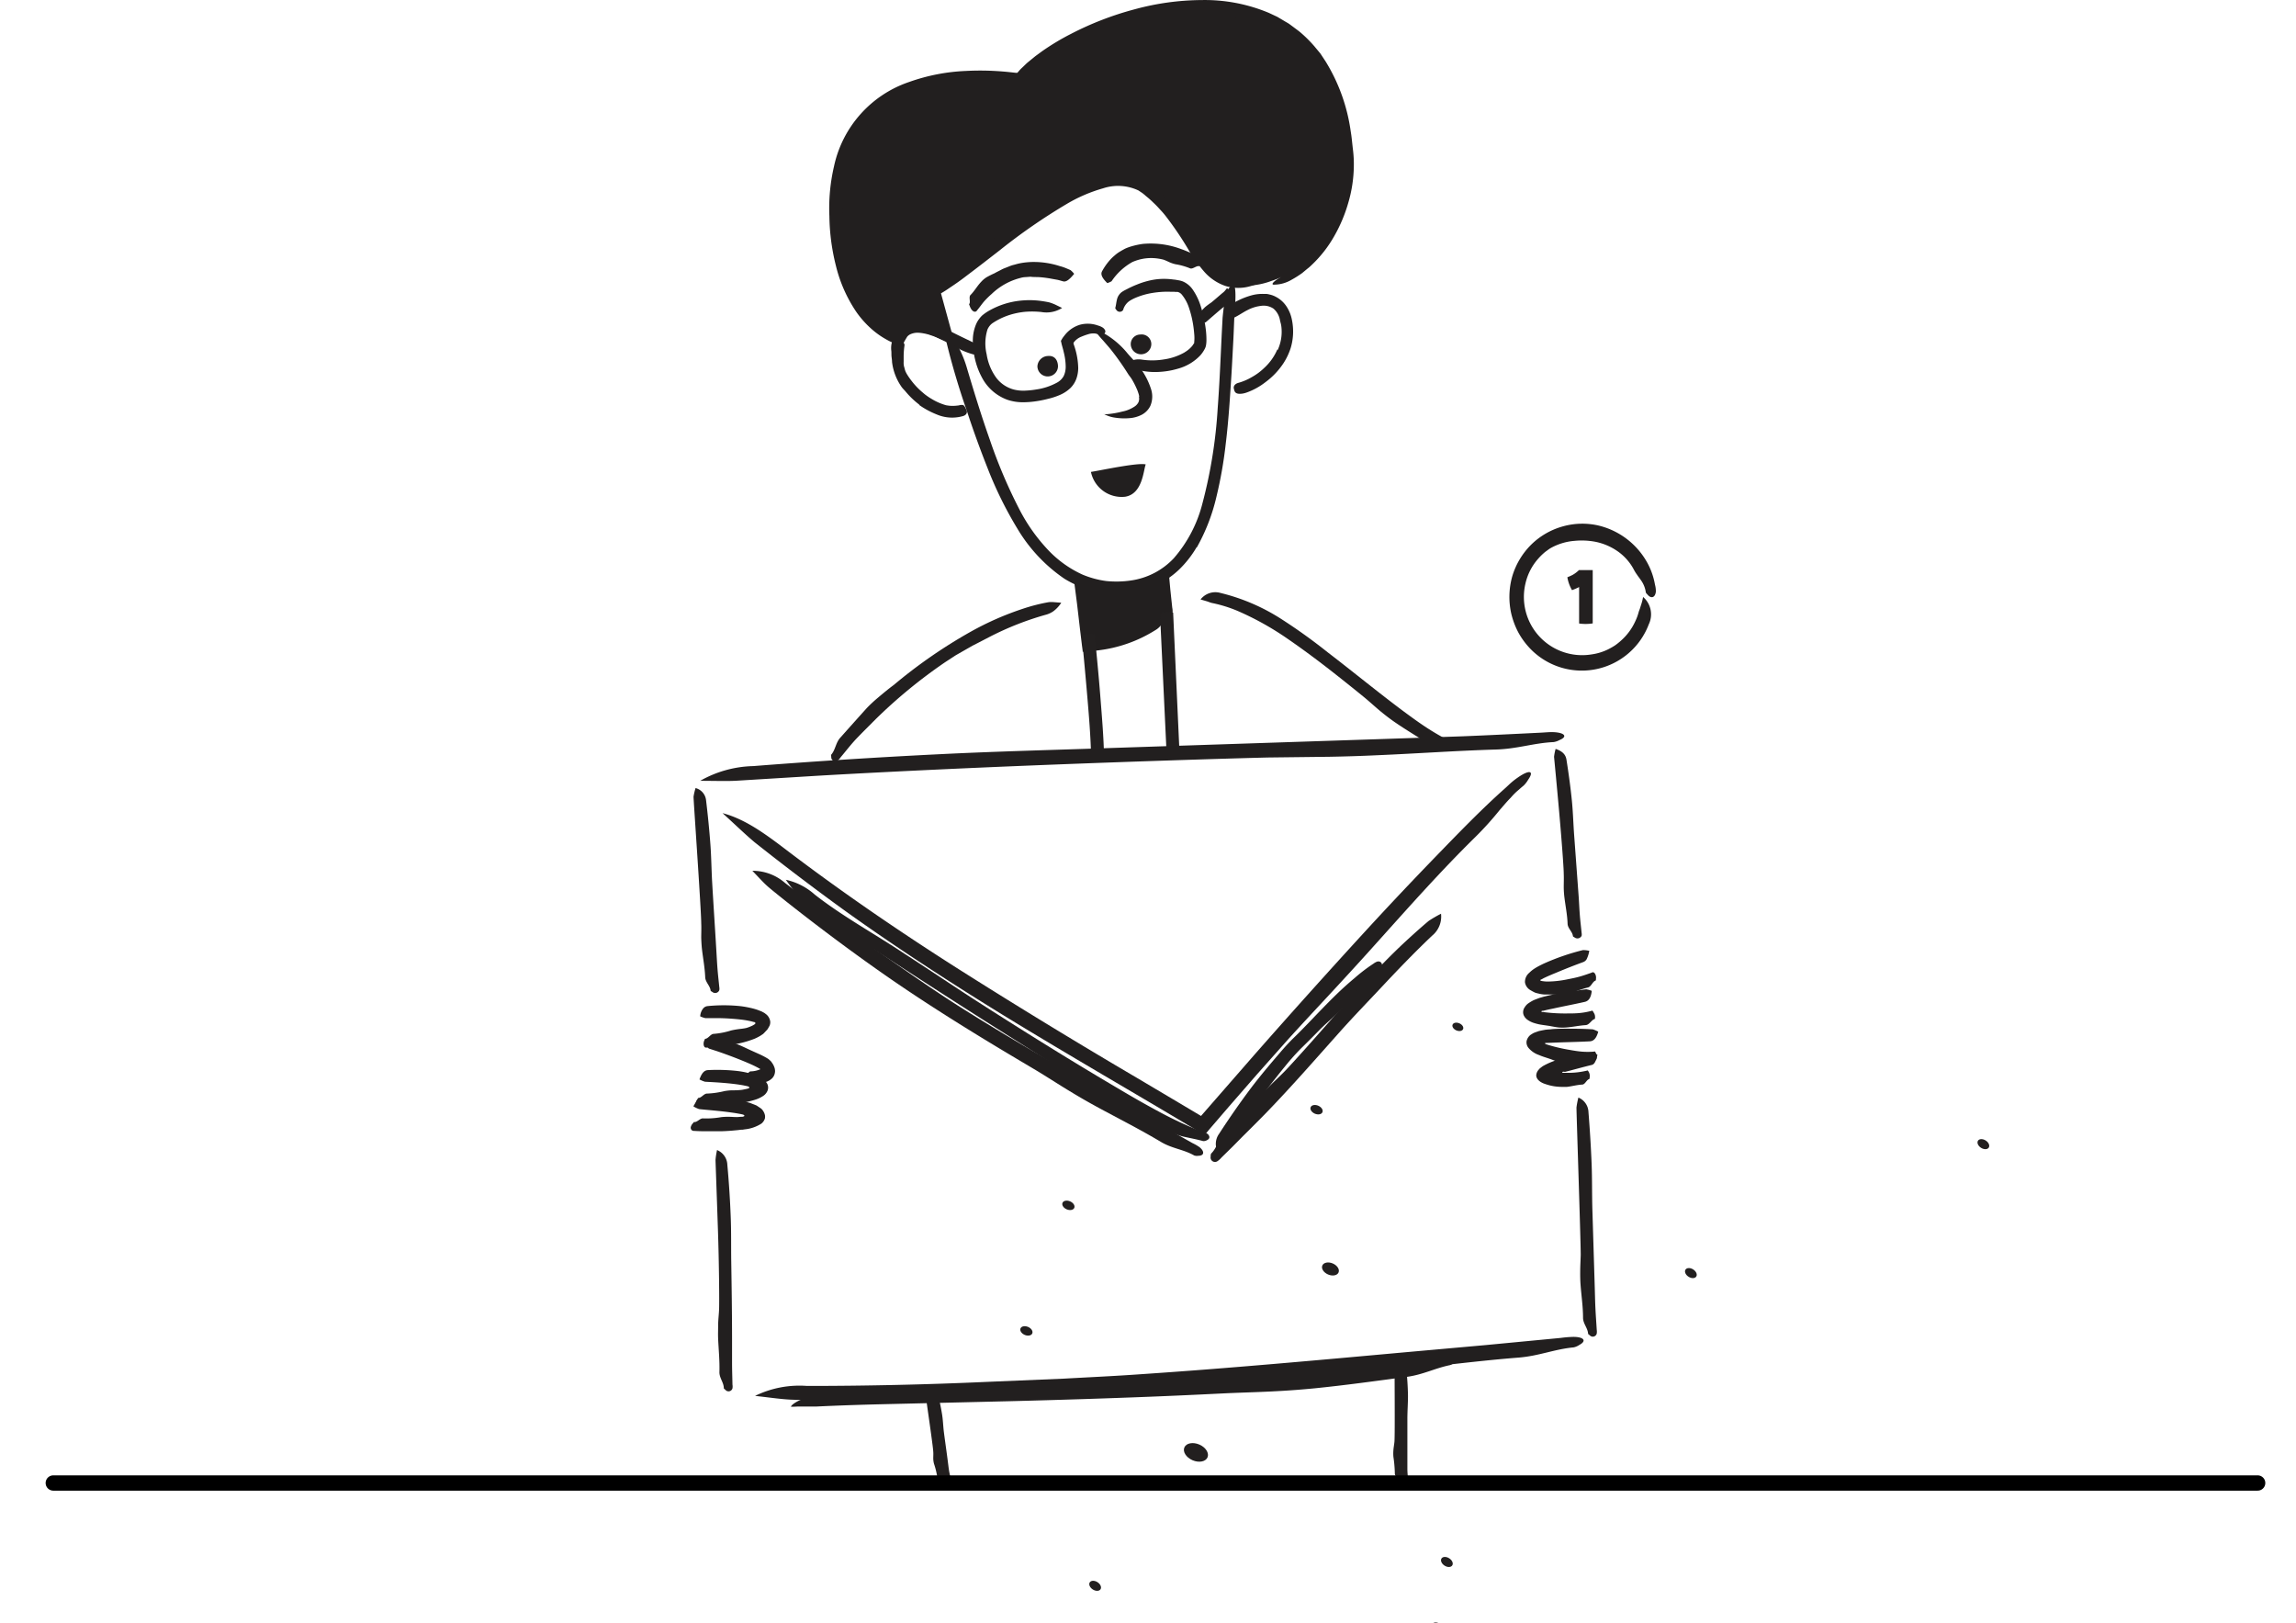 <svg xmlns="http://www.w3.org/2000/svg" xmlns:xlink="http://www.w3.org/1999/xlink" width="300" height="212" viewBox="0 0 300 212">
  <defs>
    <clipPath id="clip-path">
      <rect id="Rectangle_83" data-name="Rectangle 83" width="300" height="212" fill="#fff"/>
    </clipPath>
  </defs>
  <g id="Mask_Group_24" data-name="Mask Group 24" clip-path="url(#clip-path)">
    <g id="Notification" transform="translate(-4.063 -57.655)">
      <path id="Path_84001" data-name="Path 84001" d="M124.34,399.135s-.1,0-.074-.048a1.155,1.155,0,0,1,.079-.117,1.687,1.687,0,0,1,.248-.222,4.3,4.3,0,0,1,.6-.365,7.061,7.061,0,0,1,1.328-.5,13.688,13.688,0,0,1,2.824-.412c6.35-.365,12.7-.529,19.048-.7,5.459-.148,10.91-.2,16.36-.371,9.376-.312,18.752-.746,28.086-1.534,2.751-.238,5.508-.487,8.249-.831,2.646-.323,5.233-.735,7.812-1.224.434-.085.884-.206,1.3-.244,1.116-.111,1.476.291.725.793a1.694,1.694,0,0,1-.529.328c-2.016.408-3.55,1.259-5.72,1.545-4,.529-8,1.09-12.016,1.492-1.587.153-3.217.282-4.826.365-2.059.117-4.111.169-6.17.254-1.4.063-5.413.275-10.651.482s-11.709.418-18.043.577l-17.225.408c-4.688.117-7.852.275-8.159.291h-2.447l-.487.026h-.317Z" transform="translate(-16.846 -157.688)" fill="#221f1f"/>
      <path id="Path_84002" data-name="Path 84002" d="M123,274.88a8.307,8.307,0,0,1,3.765,1.926c3.625,2.842,7.779,5.1,11.709,7.718,3.4,2.2,6.752,4.471,10.159,6.651,5.863,3.752,11.773,7.436,17.763,10.958,1.772,1.058,3.54,2.071,5.344,3.037a50.91,50.91,0,0,0,5.238,2.466c.282.094.614.188.841.282a1.663,1.663,0,0,1,.216.117.7.7,0,0,1,.127.105.65.65,0,0,1,.153.249c.053.188,0,.371-.328.529a.826.826,0,0,1-.492.094c-.753-.206-1.445-.339-2.154-.492a8.3,8.3,0,0,1-2.117-.714c-2.646-1.4-5.339-2.751-7.937-4.236-1.058-.587-2.071-1.2-3.085-1.836-1.3-.815-2.561-1.672-3.841-2.5l-6.7-4.236c-3.294-2.079-7.342-4.667-11.287-7.222l-5.736-3.73c-1.825-1.164-3.545-2.249-5-3.244a40.851,40.851,0,0,1-4.895-3.783A14.871,14.871,0,0,1,123,274.88Z" transform="translate(-16.252 -102.283)" fill="#221f1f"/>
      <path id="Path_84003" data-name="Path 84003" d="M229.438,319.95a2.249,2.249,0,0,1,.153-2.386q1.942-3,4.075-5.857c1.233-1.635,2.556-3.2,3.9-4.762.571-.672,1.2-1.365,1.847-1.99s1.224-1.224,1.831-1.847c1.211-1.259,2.424-2.541,3.7-3.778.753-.73,1.54-1.439,2.353-2.117a22.12,22.12,0,0,1,2.476-1.889,1.841,1.841,0,0,1,.476-.264c.46-.117.735.254.619.709-.032.105-.037.254-.105.291-.666.376-.831,1.217-1.466,1.651a23.249,23.249,0,0,0-3.175,3.032c-.408.424-.825.847-1.259,1.254-.555.529-1.143,1.016-1.694,1.55-.386.355-1.412,1.445-2.836,2.824a30.222,30.222,0,0,0-2.085,2.333c-.72.874-1.455,1.81-2.174,2.741-2.884,3.7-5.492,7.408-5.64,7.6a12.414,12.414,0,0,1-1,.9Z" transform="translate(-66.243 -111.775)" fill="#221f1f"/>
      <ellipse id="Ellipse_495" data-name="Ellipse 495" cx="0.566" cy="0.836" rx="0.566" ry="0.836" transform="translate(146.147 264.864) rotate(-57.45)" fill="#221f1f"/>
      <ellipse id="Ellipse_496" data-name="Ellipse 496" cx="0.566" cy="0.836" rx="0.566" ry="0.836" transform="translate(137.182 231.724) rotate(-66.73)" fill="#221f1f"/>
      <ellipse id="Ellipse_497" data-name="Ellipse 497" cx="1.116" cy="1.645" rx="1.116" ry="1.645" transform="translate(158.375 247.782) rotate(-66.73)" fill="#221f1f"/>
      <ellipse id="Ellipse_498" data-name="Ellipse 498" cx="0.783" cy="1.153" rx="0.783" ry="1.153" transform="translate(176.532 223.707) rotate(-66.73)" fill="#221f1f"/>
      <ellipse id="Ellipse_499" data-name="Ellipse 499" cx="0.503" cy="0.746" rx="0.503" ry="0.746" transform="translate(193.665 191.978) rotate(-66.73)" fill="#221f1f"/>
      <ellipse id="Ellipse_500" data-name="Ellipse 500" cx="0.566" cy="0.836" rx="0.566" ry="0.836" transform="translate(175.095 202.823) rotate(-66.73)" fill="#221f1f"/>
      <ellipse id="Ellipse_501" data-name="Ellipse 501" cx="0.566" cy="0.836" rx="0.566" ry="0.836" transform="translate(262.205 207.162) rotate(-57.45)" fill="#221f1f"/>
      <ellipse id="Ellipse_502" data-name="Ellipse 502" cx="0.566" cy="0.836" rx="0.566" ry="0.836" transform="translate(142.67 215.319) rotate(-66.73)" fill="#221f1f"/>
      <ellipse id="Ellipse_503" data-name="Ellipse 503" cx="0.566" cy="0.836" rx="0.566" ry="0.836" transform="translate(190.9 270.27) rotate(-57.45)" fill="#221f1f"/>
      <ellipse id="Ellipse_504" data-name="Ellipse 504" cx="0.566" cy="0.836" rx="0.566" ry="0.836" transform="translate(223.987 224.008) rotate(-57.45)" fill="#221f1f"/>
      <ellipse id="Ellipse_505" data-name="Ellipse 505" cx="0.566" cy="0.836" rx="0.566" ry="0.836" transform="translate(192.105 261.746) rotate(-57.45)" fill="#221f1f"/>
      <path id="Path_84004" data-name="Path 84004" d="M205.792,137.535a2.757,2.757,0,0,1,2.053-.476,9.244,9.244,0,0,0,2.858-.032,7.625,7.625,0,0,0,2.646-.889c.153-.105.323-.2.46-.312a3.27,3.27,0,0,0,.4-.355,2.019,2.019,0,0,0,.317-.392c.042-.063.1-.153.127-.188s0,0,0-.079a5.449,5.449,0,0,0,0-1.153c-.032-.418-.085-.841-.153-1.259a13.225,13.225,0,0,0-.529-2.117,5.291,5.291,0,0,0-.941-1.73,1.016,1.016,0,0,0-.529-.339,1.424,1.424,0,0,0-.228,0l-.27-.026h-.529a11.692,11.692,0,0,0-2.154.137,9.524,9.524,0,0,0-2.424.693c-.18.079-.36.175-.529.27a2.29,2.29,0,0,0-.392.282,2.237,2.237,0,0,0-.529.761c-.048.1-.048.212-.117.291a.529.529,0,0,1-.858-.079c-.053-.074-.148-.18-.127-.249.1-.333.117-.682.212-1.058a1.694,1.694,0,0,1,.63-1.005,4.376,4.376,0,0,1,.529-.307l.476-.244c.323-.153.64-.3.973-.428a10.581,10.581,0,0,1,2.032-.608,8.283,8.283,0,0,1,1.694-.137,8.993,8.993,0,0,1,1.058.085,3.548,3.548,0,0,1,.529.079,2.926,2.926,0,0,1,.678.164,3.012,3.012,0,0,1,1.3,1.058,7.969,7.969,0,0,1,1.058,2.2,16.477,16.477,0,0,1,.64,2.889,10.911,10.911,0,0,1,.1,1.645,4.065,4.065,0,0,1-.042.476,1.587,1.587,0,0,1-.2.593,4.307,4.307,0,0,1-.529.773,6.281,6.281,0,0,1-2.889,1.752,10.649,10.649,0,0,1-2.783.45,8.936,8.936,0,0,1-2.884-.376,3.5,3.5,0,0,1-.529-.275C206.21,137.879,206.019,137.71,205.792,137.535Z" transform="translate(-54.555 -32.417)" fill="#221f1f"/>
      <path id="Path_84005" data-name="Path 84005" d="M180.826,132.777a3.821,3.821,0,0,1-2.709.529,11.7,11.7,0,0,0-2.063-.032,9.777,9.777,0,0,0-1.995.386,8.9,8.9,0,0,0-1.841.8c-.143.085-.282.169-.424.264a1.012,1.012,0,0,0-.164.121.754.754,0,0,0-.137.121,2.116,2.116,0,0,0-.418.624,6.106,6.106,0,0,0-.111,3.233,7.053,7.053,0,0,0,1.286,3.111,4.236,4.236,0,0,0,2.265,1.5,5.074,5.074,0,0,0,1.4.148,11.542,11.542,0,0,0,1.518-.153,7.962,7.962,0,0,0,2.783-.931,2.158,2.158,0,0,0,.825-.842,2.878,2.878,0,0,0,.254-1.233,7.757,7.757,0,0,0-.222-1.73l-.105-.444-.137-.5a4.334,4.334,0,0,1-.105-.434l-.053-.216c0-.069.069-.127.094-.188a2.676,2.676,0,0,1,.244-.376c.094-.117.2-.259.248-.313a4,4,0,0,1,1.921-1.259,3.932,3.932,0,0,1,2.323.105,2.218,2.218,0,0,1,.672.3c.492.4.344.8-.159.878-.117,0-.254.074-.339.032a1.869,1.869,0,0,0-.635-.175,2.37,2.37,0,0,0-.619.053,8.188,8.188,0,0,0-1.058.365,2.265,2.265,0,0,0-.884.6l-.094.111-.042.048h0l-.026.058v.058a.206.206,0,0,1,0,.058l.058.169a9.747,9.747,0,0,1,.555,3,4.33,4.33,0,0,1-.228,1.36,3.3,3.3,0,0,1-.794,1.259,4.687,4.687,0,0,1-1.45.931,9.052,9.052,0,0,1-1.492.482,14.33,14.33,0,0,1-1.883.355,11.013,11.013,0,0,1-1.534.085,6.287,6.287,0,0,1-1.894-.329,6.118,6.118,0,0,1-3.318-2.926,9.434,9.434,0,0,1-.847-2.19,10.434,10.434,0,0,1-.328-2.344,5.577,5.577,0,0,1,.44-2.447,3.6,3.6,0,0,1,.777-1.1,6.049,6.049,0,0,1,.995-.678,10.382,10.382,0,0,1,3.773-1.233,11.345,11.345,0,0,1,2.836,0c.693.094,1.111.188,1.185.206a6.173,6.173,0,0,1,.725.27Z" transform="translate(-37.986 -34.888)" fill="#221f1f"/>
      <path id="Path_84006" data-name="Path 84006" d="M204.792,147.534a2.118,2.118,0,0,0-.117-.482,4.482,4.482,0,0,0-.217-.571,10.692,10.692,0,0,0-.6-1.175c-.164-.282-.392-.529-.571-.825a35.575,35.575,0,0,0-2.117-3c-.344-.434-.714-.836-1.058-1.243a18.663,18.663,0,0,1-1.354-1.645c-.133-.18-.137-.133,0-.032s.529.216.894.408a11.021,11.021,0,0,1,3.455,2.715c.555.693,1.243,1.322,1.794,2.071a9.567,9.567,0,0,1,1.439,2.794,3.122,3.122,0,0,1-.094,2.186,2.593,2.593,0,0,1-1.159,1.175,4.111,4.111,0,0,1-1.455.418,8.052,8.052,0,0,1-2.148-.079,3.609,3.609,0,0,1-.46-.105,4.525,4.525,0,0,1-.836-.339h-.082a2.446,2.446,0,0,0,.608,0,11.9,11.9,0,0,0,1.867-.329,4.375,4.375,0,0,0,1.545-.619,1.47,1.47,0,0,0,.571-.608,1.207,1.207,0,0,0,.058-.709Z" transform="translate(-51.877 -38.052)" fill="#221f1f"/>
      <path id="Path_84007" data-name="Path 84007" d="M187.8,146.839a1.344,1.344,0,0,1-2.688.058,1.423,1.423,0,0,1,1.344-1.354C187.8,145.415,187.793,146.8,187.8,146.839Z" transform="translate(-45.498 -41.377)" fill="#221f1f"/>
      <path id="Path_84008" data-name="Path 84008" d="M210.848,141.444a1.344,1.344,0,1,1-2.688.058,1.249,1.249,0,0,1,1.238-1.265,1.265,1.265,0,0,1,1.45,1.207Z" transform="translate(-56.351 -38.876)" fill="#221f1f"/>
      <path id="Path_84009" data-name="Path 84009" d="M206.933,205.272c-3.175,2.783-7.46,3.593-10.254,3.841l-1.058-7.985a11.778,11.778,0,0,0,5.688.878,10.583,10.583,0,0,0,5.191-1.756Z" transform="translate(-50.447 -67.141)" fill="#221f1f"/>
      <path id="Path_84010" data-name="Path 84010" d="M205.848,203.737a2.259,2.259,0,0,1-1.148,2.19,17.99,17.99,0,0,1-7.513,2.646l-.482.058c-.27.032-.529.048-.809.074l-.408.037h-.2s-.085.032-.085,0v-.1l-.105-.809-.238-1.968-.386-3.3-.492-3.831c.646.259,1.37.565,1.995.783l.434.137.249.069c.169.042.333.085.529.117a10.583,10.583,0,0,0,2.048.232,11.388,11.388,0,0,0,4.053-.624,8.805,8.805,0,0,0,1.058-.46,23.808,23.808,0,0,0,2.047-1.275l.148,1.683.111,1.224.085.8.169,1.587a2.352,2.352,0,0,1,.048.529c-.063.466-.45.6-.773.291-.074-.074-.188-.148-.2-.232-.085-.831-.646-1.455-.7-2.333l-.042-.565-.026-.282v-.094c0-.069,0-.143-.058-.153l-.094.094a.26.26,0,0,1-.111.094,9.666,9.666,0,0,1-1.28.593,8.858,8.858,0,0,1-2.043.5,13.814,13.814,0,0,1-2.646.037,10.114,10.114,0,0,1-1.254-.127,12.127,12.127,0,0,1-1.265-.249l-.4-.105-.169-.053-.175-.063a1.059,1.059,0,0,0,0,.159c.026.212.053.444.085.688.1.767.216,1.625.333,2.541s.238,1.788.36,2.715c0,.037,0,.111.032.121h.137c.466-.048.941-.121,1.4-.2a18.324,18.324,0,0,0,4.646-1.429,14.783,14.783,0,0,0,1.921-1.1,4.255,4.255,0,0,1,.529-.282Z" transform="translate(-49.675 -65.946)" fill="#221f1f"/>
      <path id="Path_84011" data-name="Path 84011" d="M152.7,149.632a10.825,10.825,0,0,1-1.847-1.768c-.1-.117-.212-.228-.317-.344a2.777,2.777,0,0,1-.282-.376,7.138,7.138,0,0,1-1.148-3.111c0-.248-.048-.5-.069-.741s0-.471-.026-.709a2.974,2.974,0,0,1,.37-1.851c.127-.18.476.037.783.307s.608.571.571.82a9.982,9.982,0,0,0-.111,1.482v.7a1.941,1.941,0,0,0,.1.746,3.839,3.839,0,0,0,.127.45,3.594,3.594,0,0,0,.222.424,9,9,0,0,0,.555.8,9.378,9.378,0,0,0,1.518,1.587,5.292,5.292,0,0,0,.529.418,6.789,6.789,0,0,0,.577.376,7.584,7.584,0,0,0,1.91.841,4.926,4.926,0,0,0,.783.085,5.959,5.959,0,0,0,.761-.048c.105,0,.212-.048.317-.058.376-.058.5,0,.688.4.042.094.094.175.133.264.127.3,0,.6-.4.753a5.123,5.123,0,0,1-3.518-.2,10.947,10.947,0,0,1-2.285-1.238Z" transform="translate(-28.487 -39.085)" fill="#221f1f"/>
      <path id="Path_84012" data-name="Path 84012" d="M238.653,137.552a5.678,5.678,0,0,0,.5-2.894,3.8,3.8,0,0,0-.085-.555c-.048-.175-.094-.344-.127-.529a2.566,2.566,0,0,0-.831-1.429,2.3,2.3,0,0,0-1.661-.36,4.948,4.948,0,0,0-1.7.529c-.709.349-1.338.841-2.117,1.153-.476.2-.809-1.418.085-1.963a9.874,9.874,0,0,1,2.551-1.106,5.292,5.292,0,0,1,1.5-.18h.4a2.286,2.286,0,0,1,.408.074,3,3,0,0,1,.789.282,3.7,3.7,0,0,1,1.476,1.334,4.763,4.763,0,0,1,.672,1.683,7.53,7.53,0,0,1-.159,3.7,8.314,8.314,0,0,1-.985,2.047,9.679,9.679,0,0,1-2.344,2.434,8.753,8.753,0,0,1-2.317,1.291,3.576,3.576,0,0,1-.587.169c-.767.127-1.058-.063-1.148-.466a1.847,1.847,0,0,1-.063-.282c0-.323.264-.565.659-.659a7.461,7.461,0,0,0,1.736-.753,7.652,7.652,0,0,0,1.587-1.18,7.022,7.022,0,0,0,1.72-2.419Z" transform="translate(-67.648 -34.165)" fill="#221f1f"/>
      <path id="Path_84013" data-name="Path 84013" d="M192.278,95.137a9.469,9.469,0,0,1-5.177.455c-4.656-1.18-5.122-7.751-11.154-12.519-6.947-5.492-21.62,9.9-28.006,13.26.529,1.778,1.016,3.656,1.556,5.583-2.455-1.148-5.032-1.55-5.963.614A10.969,10.969,0,0,1,138.6,98.4a21.837,21.837,0,0,1-3.175-10.583c-1.556-23.88,23.838-18.778,23.959-18.937,6.794-8.466,40.536-20.255,42.727,9.883C202.586,85.179,198.792,93.093,192.278,95.137Z" transform="translate(-22.072 -0.787)" fill="#221f1f"/>
      <path id="Path_84014" data-name="Path 84014" d="M191.347,93.847a9.153,9.153,0,0,1-2.646,1.207,5.688,5.688,0,0,1-3.2-.032,6.461,6.461,0,0,1-2.83-1.915,18.522,18.522,0,0,1-1.942-2.7,42.959,42.959,0,0,0-2.953-4.392,10.477,10.477,0,0,0-.841-.985,12.38,12.38,0,0,0-.9-.926,11.308,11.308,0,0,0-.963-.852,5.186,5.186,0,0,0-.487-.4l-.476-.317a6.255,6.255,0,0,0-4.624-.275,19.98,19.98,0,0,0-4.725,2.032,76.555,76.555,0,0,0-8.754,6.048c-1.419,1.1-2.83,2.2-4.286,3.294q-1.058.82-2.222,1.587c-.376.259-.777.529-1.18.753v.028l1.867,6.81c-1.011-.444-2.254-1.058-3.175-1.344l-.344-.117-.2-.048a2.839,2.839,0,0,0-.355-.079,5.25,5.25,0,0,0-.682-.094,2.3,2.3,0,0,0-1.13.2,1.3,1.3,0,0,0-.386.291,14.546,14.546,0,0,0-.735,1.322c-.455-.2-.931-.4-1.386-.619-.111-.048-.244-.111-.329-.159l-.188-.1-.376-.216a10.745,10.745,0,0,1-1.4-.989,12.613,12.613,0,0,1-2.281-2.5,18.6,18.6,0,0,1-2.646-6.032,27.862,27.862,0,0,1-.841-6.445,24.167,24.167,0,0,1,.6-6.477,14.943,14.943,0,0,1,9.826-11.043,25.154,25.154,0,0,1,7.408-1.439,35.288,35.288,0,0,1,3.741,0q.926.048,1.857.143l.926.1h.2l.238-.27a4.237,4.237,0,0,1,.4-.412c.282-.259.529-.529.842-.777l.873-.714.9-.659a31.659,31.659,0,0,1,3.809-2.281,40.744,40.744,0,0,1,8.233-3.175,33.938,33.938,0,0,1,8.768-1.217,21.726,21.726,0,0,1,8.784,1.667l1.13.529,1.058.63c.175.105.36.2.529.323l.5.371c.329.254.672.487.989.761A17.155,17.155,0,0,1,197.1,63.7c.264.323.529.635.793.957l.682,1.035a23.562,23.562,0,0,1,3.276,9.138c.133.761.188,1.53.282,2.3a15.71,15.71,0,0,1,.121,2.353,17.635,17.635,0,0,1-.725,4.672,19.579,19.579,0,0,1-1.836,4.354,15.948,15.948,0,0,1-2.937,3.757,6.068,6.068,0,0,1-.608.529l-.635.529a12.905,12.905,0,0,1-1.36.862,4.58,4.58,0,0,1-2.408.659c-.291-.058,0-.4.809-.894a11.961,11.961,0,0,1,1.13-.793,12.3,12.3,0,0,0,4.33-4.651,19.045,19.045,0,0,0,1.286-2.873,23.084,23.084,0,0,0,.931-3.228,16.587,16.587,0,0,0,.376-3.228,28.3,28.3,0,0,0-.282-3.286,24.677,24.677,0,0,0-1.683-6.381,16.763,16.763,0,0,0-3.545-5.387,14.816,14.816,0,0,0-5.392-3.4,23.515,23.515,0,0,0-10.334-1.058,38.441,38.441,0,0,0-13.021,3.765l-.947.487c-.376.206-.831.476-1.412.8a18.547,18.547,0,0,0-2.021,1.36c-.408.282-.794.635-1.254.995l-.65.619a3.322,3.322,0,0,0-.328.339l-.46.529-.275.2-.069.053h0c-.069-.169-.026-.042-.042-.079h-.037l-.164.053c-.117,0-.216.094-.355.069l-.355-.042-.91-.105c-.635-.063-1.322-.121-2.063-.153a30.817,30.817,0,0,0-5,.143,21.34,21.34,0,0,0-5.762,1.4,14.7,14.7,0,0,0-2.852,1.524,14.969,14.969,0,0,0-1.322,1.021l-.608.593c-.1.1-.206.2-.3.307l-.275.329a13.2,13.2,0,0,0-1.905,2.963c-.111.282-.228.565-.344.841l-.175.424-.133.444-.27.884c-.085.3-.133.614-.2.921a26.726,26.726,0,0,0-.282,7.767,21.6,21.6,0,0,0,2.117,7.624,12.291,12.291,0,0,0,2.27,3.175,9.526,9.526,0,0,0,1.482,1.207,8.954,8.954,0,0,0,.815.487l.085.042h.048s.063.037.085.026a.8.8,0,0,1,.18-.244,2.9,2.9,0,0,1,.884-.678,3.92,3.92,0,0,1,2.016-.386,5.963,5.963,0,0,1,.937.117,4.159,4.159,0,0,1,.444.1l.188.048h.079a1.482,1.482,0,0,1,.188.063l.143.063a1.712,1.712,0,0,0-.048-.222l-.2-.72q-.365-1.318-.73-2.608c-.094-.377-.222-.761-.3-1.122l1.016-.571.137-.079.063-.037.148-.048.259-.159c.175-.105.349-.222.529-.339.693-.455,1.365-.941,2.032-1.434,2.646-1.977,5.177-4.005,7.694-5.821a50.882,50.882,0,0,1,7.556-4.7,17.552,17.552,0,0,1,3.936-1.391,8.169,8.169,0,0,1,4.059.079c.159.053.323.094.476.153l.455.216a4.827,4.827,0,0,1,.847.529,6.682,6.682,0,0,1,.7.565l.646.529c.4.4.793.767,1.148,1.159a15.173,15.173,0,0,1,.995,1.169,38.993,38.993,0,0,1,2.824,4.206,26.98,26.98,0,0,0,1.768,2.7c.244.282.434.529.582.688l.317.307a5.143,5.143,0,0,0,2.7,1.418,9.916,9.916,0,0,0,4.2-.375Z" transform="translate(-21.299)" fill="#221f1f"/>
      <path id="Path_84015" data-name="Path 84015" d="M196.05,214.374c.259,2.646.5,5.291.73,7.969s.444,5.328.5,7.937c0,.18,1.7.188,1.694,0-.058-2.747-.291-5.387-.5-8.064s-.471-5.328-.735-8A3.359,3.359,0,0,0,196.05,214.374Z" transform="translate(-50.649 -73.694)" fill="#232020"/>
      <path id="Path_84016" data-name="Path 84016" d="M215.38,208.87l.857,18.186c0,.212,1.709.133,1.688-.079l-.825-18.16a3.261,3.261,0,0,0-1.72.053Z" transform="translate(-59.752 -71.131)" fill="#232020"/>
      <path id="Path_84017" data-name="Path 84017" d="M164.245,206.388a4.18,4.18,0,0,1-1.027,1.111,3.174,3.174,0,0,1-1.058.476,39.116,39.116,0,0,0-7.248,2.858l-1.5.778-.753.386-.735.418-1.471.841-1.418.926a66.457,66.457,0,0,0-9.027,7.408c-.809.82-1.635,1.629-2.434,2.46s-1.439,1.688-2.154,2.529a2.144,2.144,0,0,1-.37.412.529.529,0,0,1-.857-.428c0-.111-.048-.259,0-.328.565-.659.582-1.587,1.211-2.249,1.13-1.27,2.275-2.551,3.418-3.821a18.915,18.915,0,0,1,1.506-1.4c.672-.565,1.338-1.122,2.047-1.645a65.677,65.677,0,0,1,10.063-6.959,38.779,38.779,0,0,1,6.725-2.963,23.527,23.527,0,0,1,3.439-.884,3.434,3.434,0,0,1,.7,0l.418.032Z" transform="translate(-21.516 -69.988)" fill="#221f1f"/>
      <path id="Path_84018" data-name="Path 84018" d="M225.4,204.819a2.439,2.439,0,0,1,2.614-.847,26.049,26.049,0,0,1,8,3.445,72.934,72.934,0,0,1,5.995,4.307c3.344,2.561,6.577,5.222,9.9,7.7.989.73,1.977,1.455,2.989,2.117s1.984,1.217,3.005,1.752a2.447,2.447,0,0,1,.529.27.529.529,0,0,1-.212.937c-.111,0-.254.094-.339.058-.82-.412-1.756-.275-2.593-.815-1.524-.989-3.1-1.915-4.582-2.942-.593-.412-1.169-.857-1.725-1.312-.709-.587-1.386-1.211-2.091-1.8-.482-.4-1.873-1.524-3.7-2.969s-4.106-3.175-6.418-4.762a37.891,37.891,0,0,0-6.556-3.651,17.627,17.627,0,0,0-3.334-1.027c-.2-.048-.4-.133-.635-.212Z" transform="translate(-64.469 -68.848)" fill="#221f1f"/>
      <path id="Path_84019" data-name="Path 84019" d="M105.821,341.61a2.154,2.154,0,0,1,1.344,1.905q.313,3.413.444,6.836c.079,1.963.037,3.932.069,5.894.053,3.381.105,6.762.105,10.143v3c0,.957.037,1.915.053,2.873a1.471,1.471,0,0,1,0,.482.529.529,0,0,1-.926.188c-.079-.069-.206-.143-.206-.222,0-.735-.6-1.334-.571-2.117.042-1.439-.105-2.884-.169-4.323-.026-.577,0-1.153,0-1.73,0-.741.105-1.476.127-2.212.032-1.011,0-5.752-.153-10.3s-.312-8.889-.317-9.117A9.626,9.626,0,0,1,105.821,341.61Z" transform="translate(-8.068 -133.704)" fill="#221f1f"/>
      <path id="Path_84020" data-name="Path 84020" d="M100.469,252.23a1.845,1.845,0,0,1,1.37,1.587c.232,1.931.428,3.868.571,5.821.121,1.667.133,3.339.232,5.01.164,2.868.36,5.736.529,8.609.053.847.094,1.694.159,2.541s.159,1.625.238,2.434a1.058,1.058,0,0,1,0,.408.577.577,0,0,1-.91.228c-.085-.053-.216-.111-.222-.169-.058-.63-.688-1.1-.709-1.762-.048-1.224-.282-2.447-.424-3.671-.053-.492-.079-.985-.094-1.476,0-.63.032-1.259,0-1.889,0-1.725-1.016-16.154-1.005-16.541A7.53,7.53,0,0,1,100.469,252.23Z" transform="translate(-5.521 -91.618)" fill="#221f1f"/>
      <path id="Path_84021" data-name="Path 84021" d="M101.84,244.779a14.684,14.684,0,0,1,6.915-1.921q12.218-.957,24.5-1.561c7.032-.349,14.075-.529,21.113-.767l36.3-1.2,10.718-.363c3.423-.137,6.841-.307,10.26-.476.571-.026,1.175-.094,1.72-.069,1.466.074,1.825.593.767,1.027a2.427,2.427,0,0,1-.777.27c-2.646.127-4.762.894-7.545.973-5.177.153-10.354.529-15.531.746-2.071.1-4.148.164-6.223.2l-7.937.094c-3.619.079-20.636.587-36.96,1.291-8.154.355-16.128.753-22.16,1.106l-10.53.646C105.174,244.837,103.893,244.785,101.84,244.779Z" transform="translate(-6.288 -85.114)" fill="#221f1f"/>
      <path id="Path_84022" data-name="Path 84022" d="M318.469,328.65a2.117,2.117,0,0,1,1.322,1.9c.18,2.254.323,4.518.413,6.777.074,1.942.042,3.889.094,5.821l.307,10.054c.032.989.048,1.977.094,2.963s.117,1.894.174,2.836a1.588,1.588,0,0,1,0,.476.529.529,0,0,1-.916.228c-.079-.069-.212-.137-.216-.212-.042-.735-.659-1.3-.659-2.079,0-1.429-.216-2.858-.323-4.286-.042-.571-.053-1.143-.048-1.72,0-.725.048-1.466.069-2.2,0-2-.571-18.825-.555-19.266a10.178,10.178,0,0,1,.249-1.291Z" transform="translate(-108.176 -127.602)" fill="#221f1f"/>
      <path id="Path_84023" data-name="Path 84023" d="M312.9,242.56c1.058.355,1.328.878,1.418,1.412.282,1.783.529,3.571.709,5.371.153,1.545.188,3.1.307,4.651l.587,7.989c.053.789.085,1.587.148,2.36s.153,1.506.228,2.259a1,1,0,0,1,0,.376.608.608,0,0,1-.916.216c-.079-.053-.212-.105-.217-.164-.053-.582-.678-1.011-.7-1.625-.037-1.143-.27-2.27-.408-3.4a11.819,11.819,0,0,1-.094-1.365c0-.587.026-1.169,0-1.752,0-.8-.282-4.54-.6-8.117s-.65-7-.666-7.175A6.533,6.533,0,0,1,312.9,242.56Z" transform="translate(-105.577 -87.064)" fill="#221f1f"/>
      <path id="Path_84024" data-name="Path 84024" d="M115.39,395.449a13.2,13.2,0,0,1,6.788-1.3q11.739,0,23.483-.529l10.1-.424c3.365-.188,6.736-.339,10.1-.582,11.578-.777,23.144-1.836,34.711-2.884l10.26-.916,9.82-.937a15,15,0,0,1,1.645-.137c1.412,0,1.783.529.783,1.058a2.079,2.079,0,0,1-.73.313c-2.535.238-4.5,1.116-7.18,1.334-4.947.386-9.883,1.027-14.815,1.55-1.977.206-3.963.376-5.947.529l-7.609.529-13.144,1.058c-6.471.5-14.466,1.058-22.308,1.429s-15.531.545-21.35.535-9.778-.111-10.166-.148C118.575,395.856,117.348,395.666,115.39,395.449Z" transform="translate(-12.668 -155.426)" fill="#221f1f"/>
      <path id="Path_84025" data-name="Path 84025" d="M107.36,253.649c2.747.72,5.206,2.455,7.583,4.236,7.89,6.037,16.107,11.641,24.51,16.932q10.853,6.842,21.948,13.36L166.163,291l2.376,1.412,1.191.709.148.085h.032v-.032l6.926-7.937q7.313-8.318,14.815-16.493,4.434-4.82,8.995-9.525c2.918-3.005,5.821-6.024,8.995-8.848.27-.238.529-.5.8-.735a9.5,9.5,0,0,1,.847-.65c1.524-1.058,2.143-.862,1.349.275a3.576,3.576,0,0,1-.6.783c-.313.254-.614.529-.894.767a9.013,9.013,0,0,0-.794.82c-.529.529-.995,1.106-1.482,1.657a41.407,41.407,0,0,1-3.133,3.471c-4.487,4.4-8.673,9.13-12.89,13.821-1.683,1.883-3.389,3.746-5.1,5.6-2.186,2.37-4.4,4.715-6.562,7.107l-4.053,4.561-3.175,3.646q-.874,1.008-1.825,2.117l-1.185,1.376-.444.529-.111.127s-.032.063-.058.042l-.074-.042-.3-.174-1.138-.678c-7.059-4.236-15.873-9.3-24.379-14.5-3.453-2.114-6.845-4.262-10.291-6.514-4.465-2.918-8.776-5.883-12.318-8.482-5.963-4.376-9.874-7.53-10.265-7.826C110.344,256.442,109.207,255.336,107.36,253.649Z" transform="translate(-8.887 -89.761)" fill="#221f1f"/>
      <path id="Path_84026" data-name="Path 84026" d="M114.72,272.655a6.408,6.408,0,0,1,4.27,1.587q5.985,4.566,12.117,8.905c3.534,2.466,7.059,4.953,10.7,7.265,6.27,3.968,12.736,7.646,19.2,11.35l5.71,3.349,5.508,3.117a6.407,6.407,0,0,1,.916.529c.709.571.619,1.129-.153,1.129a1.142,1.142,0,0,1-.529-.037c-1.419-.809-2.878-.894-4.36-1.778-2.73-1.635-5.583-3.069-8.387-4.592-1.116-.608-2.228-1.249-3.318-1.91-1.4-.841-2.767-1.73-4.158-2.582-1.9-1.164-11.027-6.4-19.339-12.127s-15.813-11.816-16.176-12.17C116.127,274.168,115.6,273.56,114.72,272.655Z" transform="translate(-12.353 -101.232)" fill="#221f1f"/>
      <path id="Path_84027" data-name="Path 84027" d="M257.986,283.26a3.207,3.207,0,0,1-1.159,2.862c-2.281,2.165-4.461,4.429-6.614,6.73-1.851,1.977-3.752,3.932-5.567,5.974-3.122,3.5-6.227,7.059-9.525,10.466q-1.468,1.5-2.963,2.973l-1.412,1.429-1.439,1.412a2.7,2.7,0,0,1-.5.46.577.577,0,0,1-.916-.593.716.716,0,0,1,.063-.386c.741-.714.889-1.762,1.683-2.492,1.466-1.354,2.757-2.894,4.09-4.382.529-.6,1.084-1.18,1.657-1.74.72-.73,1.482-1.418,2.2-2.154.487-.5,1.836-1.977,3.577-3.936s3.879-4.4,6.037-6.741,4.344-4.588,6.085-6.2,2.969-2.646,3.1-2.751A16.555,16.555,0,0,1,257.986,283.26Z" transform="translate(-65.636 -106.228)" fill="#221f1f"/>
      <path id="Path_84028" data-name="Path 84028" d="M101.84,307.31a1.788,1.788,0,0,1,.412-1.058.852.852,0,0,1,.565-.282,21.328,21.328,0,0,1,3.868-.032,11.714,11.714,0,0,1,1.677.259,8.133,8.133,0,0,1,.868.233l.111.037.164.063.355.137.323.174c.105.063.188.137.282.206a1.445,1.445,0,0,1,.529.969,1.191,1.191,0,0,1-.094.529c-.1.169-.18.344-.3.5l-.428.455a1.128,1.128,0,0,1-.248.2l-.222.148a6.828,6.828,0,0,1-.73.376,12.8,12.8,0,0,1-2.884.767c-.565.094-1.13.143-1.688.206s-1.058.137-1.625.18a.486.486,0,0,1-.275,0c-.238-.111-.282-.577-.121-.921.037-.079.079-.212.117-.212.408-.026.7-.64,1.111-.646a10.224,10.224,0,0,0,2.259-.44c.291-.069.587-.121.878-.164.377-.053.753-.079,1.116-.164a4.224,4.224,0,0,0,.63-.232,2.316,2.316,0,0,0,.412-.217.376.376,0,0,0,.111-.094.105.105,0,0,0,.026-.143.328.328,0,0,0-.143-.094h-.053l-.188-.053c-.137-.032-.27-.069-.412-.094-.282-.063-.577-.105-.868-.148a30.594,30.594,0,0,0-3.294-.216H102.5A3.4,3.4,0,0,1,101.84,307.31Z" transform="translate(-6.288 -116.872)" fill="#221f1f"/>
      <path id="Path_84029" data-name="Path 84029" d="M103.24,314.9c.434-.957.82-1.058,1.1-1.016a18.934,18.934,0,0,1,2.735.741c.761.27,1.476.65,2.222.979l.963.434a9.944,9.944,0,0,1,1.011.529l.148.094.18.159c.053.058.121.105.169.169l.121.169a2.26,2.26,0,0,1,.355.753,2.865,2.865,0,0,1,.037.307,1.529,1.529,0,0,1-.048.36,1.275,1.275,0,0,1-.349.608,2.033,2.033,0,0,1-.793.466,7.576,7.576,0,0,1-1.4.232c-.412.042-.815.1-1.217.133-.063,0-.137.042-.2,0-.169-.111-.206-.577-.085-.921,0-.079.058-.212.094-.212.3,0,.529-.624.825-.614a3.26,3.26,0,0,0,1.445-.376l.058-.042.094.127a.793.793,0,0,0,.206.228l.037.032h-.063a.712.712,0,0,0-.18,0l-.085.026-.137.026h0a1.016,1.016,0,0,0,0-.105c0-.032-.058-.117-.048-.117s0,0,0-.037-.1-.069-.18-.121c-.2-.117-.482-.265-.815-.424-.666-.312-1.53-.666-2.381-.995s-1.694-.63-2.328-.847l-1.1-.355a3.871,3.871,0,0,1-.388-.392Z" transform="translate(-6.947 -120.644)" fill="#221f1f"/>
      <path id="Path_84030" data-name="Path 84030" d="M101.216,323.066c.355-1.016.746-1.207,1.13-1.224a23.914,23.914,0,0,1,3.837.117,11.294,11.294,0,0,1,1.412.259l.18.048a1.479,1.479,0,0,1,.3.094l.608.2a5.172,5.172,0,0,1,.529.259,2.581,2.581,0,0,1,.455.291,2.308,2.308,0,0,1,.408.529,1.122,1.122,0,0,1,.032.9,1.487,1.487,0,0,1-.582.688,4,4,0,0,1-1.058.492c-.2.069-.412.117-.619.174l-.386.094a25.523,25.523,0,0,1-2.846.428c-.565.058-1.122.079-1.683.117s-1.058.094-1.677.094a.618.618,0,0,1-.323-.032c-.317-.164-.232-.63,0-.931.053-.069.105-.2.148-.188.4,0,.72-.577,1.13-.565a11.289,11.289,0,0,0,2.285-.328,7.779,7.779,0,0,1,.921-.1,11,11,0,0,0,1.18-.042,3.064,3.064,0,0,0,.428-.069l.45-.094a.856.856,0,0,0,.206-.079.077.077,0,0,0,.053-.105.212.212,0,0,0-.111-.094.735.735,0,0,0-.188-.063l-.376-.079c-.164-.037-.344-.063-.529-.094-.709-.111-1.45-.188-2.117-.244-1.344-.111-2.408-.143-2.481-.159a3.551,3.551,0,0,1-.713-.3Z" transform="translate(-5.76 -124.382)" fill="#221f1f"/>
      <path id="Path_84031" data-name="Path 84031" d="M99.871,329.792c.5-.969.857-1.138,1.254-1.13a32.456,32.456,0,0,1,3.9.212l.753.117.377.079.188.042.307.079.6.159.6.233c.094.042.206.079.282.121l.222.148c.143.1.3.188.424.3a1.79,1.79,0,0,1,.27.37l.094.188a1.144,1.144,0,0,0,.063.206,1.286,1.286,0,0,1,0,.471,1.386,1.386,0,0,1-.455.666,4.888,4.888,0,0,1-2.174.753l-.3.048h-.188l-.377.048-.735.069c-.492.042-.979.069-1.471.085h-1.736c-.582,0-1.112,0-1.73-.042a.687.687,0,0,1-.333-.058.428.428,0,0,1-.188-.44,1.106,1.106,0,0,1,.27-.492c.063-.063.127-.18.169-.175.408.058.777-.529,1.191-.471a11.2,11.2,0,0,0,2.37-.169,8.149,8.149,0,0,1,.947-.042c.408,0,.809.048,1.211.032l.386-.032h.188a.728.728,0,0,0,.212-.063.079.079,0,0,0,.058-.105.228.228,0,0,0-.117-.094,1.052,1.052,0,0,0-.2-.063l-.2-.042-.529-.094c-.746-.121-1.524-.216-2.233-.291-1.418-.143-2.566-.233-2.646-.259a3.53,3.53,0,0,1-.739-.359Z" transform="translate(-5.198 -127.606)" fill="#221f1f"/>
      <path id="Path_84032" data-name="Path 84032" d="M313.907,292.329a4.036,4.036,0,0,1-.344,1.1.884.884,0,0,1-.476.386c-1.169.428-2.353.894-3.483,1.37-.487.2-.973.4-1.429.614-.117.053-.228.105-.333.164a1.376,1.376,0,0,1-.232.121.143.143,0,0,0-.079.048c-.048.048,0,.105.063.121a1.2,1.2,0,0,0,.222.042,4.432,4.432,0,0,0,.6.053,13.31,13.31,0,0,0,2.646-.291c.529-.105,1.058-.206,1.587-.355s1-.317,1.506-.492c.085-.026.164-.094.259-.074.249.048.428.476.365.857,0,.085,0,.222-.063.233-.392.137-.555.8-.989.9-.8.188-1.587.529-2.4.753a5.292,5.292,0,0,1-1.005.164,12.61,12.61,0,0,1-1.339,0h-.862a4.37,4.37,0,0,1-.72-.094c-.1-.032-.386-.079-.577-.153a6.16,6.16,0,0,1-.577-.307,1.445,1.445,0,0,1-.741-1.021,1.54,1.54,0,0,1,.555-1.259,4.08,4.08,0,0,1,.646-.529c.153-.1.3-.188.455-.275.307-.164.608-.317.916-.455a30.16,30.16,0,0,1,4.989-1.709,3.438,3.438,0,0,1,.847.094Z" transform="translate(-102.185 -110.457)" fill="#221f1f"/>
      <path id="Path_84033" data-name="Path 84033" d="M314.012,302.126c-.105,1.058-.529,1.338-.884,1.429-1.275.291-2.535.529-3.765.793-.529.121-1.058.212-1.55.344l-.18.037h-.074a.189.189,0,0,0-.094.037c-.069.037,0,.105.037.117h.169a3.273,3.273,0,0,0,.328.048,21.465,21.465,0,0,0,2.757.143c.529,0,1.1,0,1.645-.053a9.373,9.373,0,0,0,1.482-.259c.074,0,.133-.074.2-.048s.137.169.228.323a.969.969,0,0,1,.133.529c0,.094,0,.222-.063.238-.412.127-.678.761-1.153.793-.852.053-1.683.244-2.535.307a5.975,5.975,0,0,1-1.021,0c-.434-.048-.868-.148-1.3-.216l-.831-.121a6.211,6.211,0,0,1-.973-.216,2.978,2.978,0,0,1-1.058-.529l-.188-.188a2.317,2.317,0,0,1-.148-.222,1.015,1.015,0,0,1-.127-.571,1.1,1.1,0,0,1,.2-.565,1.741,1.741,0,0,1,.428-.487,5.729,5.729,0,0,1,.65-.4c.233-.117.492-.2.741-.3a1.806,1.806,0,0,1,.3-.094l.248-.074c.164-.048.328-.085.492-.127,1.318-.317,2.582-.5,3.54-.646s1.587-.228,1.651-.228a3.766,3.766,0,0,1,.73.206Z" transform="translate(-101.968 -115.015)" fill="#221f1f"/>
      <path id="Path_84034" data-name="Path 84034" d="M315.262,312.052c-.291,1.058-.741,1.233-1.122,1.254-1.306.069-2.588.094-3.841.137l-1.915.074h-.032c-.069.026-.032.105,0,.121l.079.037.079.026.313.1a22.157,22.157,0,0,0,2.693.619c.529.094,1.084.188,1.629.232a10.171,10.171,0,0,0,1.506,0c.079,0,.148-.048.2,0a1.036,1.036,0,0,1,.169.355.963.963,0,0,1,.037.529c-.026.085-.058.216-.1.222-.428.053-.8.63-1.27.582-.852-.094-1.7-.053-2.556-.137a5.851,5.851,0,0,1-1-.188c-.424-.121-.826-.3-1.243-.44l-.434-.143-.339-.111-.206-.074c-.111-.037-.238-.094-.365-.148a3.09,3.09,0,0,1-1.412-.963,1.143,1.143,0,0,1-.233-.841,1.418,1.418,0,0,1,.529-.842l.317-.2a2.739,2.739,0,0,1,.392-.159c.137-.048.27-.105.418-.143l.45-.094.233-.042a1.43,1.43,0,0,1,.2-.032l.307-.032c.212,0,.412-.037.624-.053.831-.048,1.667-.053,2.424-.042,1.514,0,2.688.074,2.773.085a4.09,4.09,0,0,1,.7.3Z" transform="translate(-102.372 -119.602)" fill="#221f1f"/>
      <path id="Path_84035" data-name="Path 84035" d="M316.3,317.835c-.249,1.058-.476,1.27-.773,1.338-.963.233-1.936.5-2.889.753l-.529.133c-.111.032-.094,0-.1,0h-.032a.359.359,0,0,0-.18,0,.113.113,0,0,0-.105.085c-.006.048.074.042.117.048h.529a9.747,9.747,0,0,0,1.3-.058,10.61,10.61,0,0,0,1.207-.206c.069,0,.121-.063.188-.026a1.058,1.058,0,0,1,.244.894c0,.079-.026.217-.064.222-.328.074-.529.7-.9.714-.672.032-1.328.222-2,.3h-.551a6,6,0,0,1-.741-.032,6.284,6.284,0,0,1-1.55-.344,2.382,2.382,0,0,1-.64-.3,1.588,1.588,0,0,1-.333-.3,1.056,1.056,0,0,1-.137-.232.752.752,0,0,1-.058-.36,1.223,1.223,0,0,1,.238-.587c.079-.094.148-.18.238-.27l.355-.27a9.138,9.138,0,0,1,2.291-.931c.624-.18,1.058-.282,1.587-.4s.916-.188,1.3-.254a13.476,13.476,0,0,1,1.365-.188,2.647,2.647,0,0,1,.621.275Z" transform="translate(-103.507 -122.38)" fill="#221f1f"/>
      <path id="Path_84036" data-name="Path 84036" d="M157.708,400.68c1.058.094,1.291.333,1.36.6a26.754,26.754,0,0,1,.565,2.646c.127.767.143,1.545.238,2.313.169,1.322.365,2.646.529,3.953.053.392.094.783.159,1.169s.159.741.238,1.111c0,.063.063.121.026.188-.094.174-.529.275-.9.206-.079,0-.212,0-.216-.058-.058-.282-.682-.434-.709-.746a10.382,10.382,0,0,0-.418-1.667,2.937,2.937,0,0,1-.094-.678c0-.3.026-.593,0-.884-.032-.8-1.021-7.408-1.016-7.609A2.438,2.438,0,0,1,157.708,400.68Z" transform="translate(-32.482 -161.518)" fill="#221f1f"/>
      <path id="Path_84037" data-name="Path 84037" d="M273.429,393.92c1.027.3,1.233.64,1.265.985.111,1.143.188,2.291.206,3.434,0,.989-.074,1.977-.079,2.957v6.589c0,.5.058.963.094,1.439,0,.085.042.169,0,.244-.117.206-.577.254-.926.1-.074-.032-.206-.074-.206-.111,0-.37-.619-.666-.6-1.058a16.934,16.934,0,0,0-.188-2.18,5.292,5.292,0,0,1,0-.868c.026-.371.105-.741.137-1.116.079-1.011,0-9.525.026-9.768a3.177,3.177,0,0,1,.282-.646Z" transform="translate(-86.867 -158.336)" fill="#221f1f"/>
      <path id="Path_84038" data-name="Path 84038" d="M319.132,196.531a3,3,0,0,1,.741,3.577,9.355,9.355,0,0,1-15.36,3.307,9.9,9.9,0,0,1-1.677-2.238,10.258,10.258,0,0,1-.969-2.646,9.9,9.9,0,0,1,.188-4.762,9.746,9.746,0,0,1,2.455-4.075,9.524,9.524,0,0,1,4.122-2.381,9.413,9.413,0,0,1,4.762-.094,9.931,9.931,0,0,1,6.4,5.053,9.225,9.225,0,0,1,.889,2.646,3.242,3.242,0,0,1,.117.916c-.094.8-.619.931-1.058.424-.094-.111-.248-.232-.259-.355a3.519,3.519,0,0,0-.65-1.587c-.153-.232-.339-.45-.487-.682a5.287,5.287,0,0,1-.45-.73,6.806,6.806,0,0,0-2.2-2.418,7.718,7.718,0,0,0-2.989-1.2,9.653,9.653,0,0,0-2.561-.085,7.6,7.6,0,0,0-3.111.953c-.169.094-.386.27-.678.476a7.873,7.873,0,0,0-.926.894,7.334,7.334,0,0,0-1.672,3.254,7.609,7.609,0,0,0,8.609,9.26,7.091,7.091,0,0,0,2.18-.659,9.179,9.179,0,0,0,.926-.529,8.543,8.543,0,0,0,.777-.624,7.515,7.515,0,0,0,1.851-2.5,6.791,6.791,0,0,0,.46-1.254c.042-.133.094-.259.143-.392l.137-.434A7.526,7.526,0,0,0,319.132,196.531Z" transform="translate(-100.378 -60.883)" fill="#221f1f"/>
      <path id="Path_84039" data-name="Path 84039" d="M319.286,205.373v-6.965h-1.794a4.009,4.009,0,0,1-.593.482l-.148.094-.111.063-.137.069c-.174.085-.365.164-.529.232a4.879,4.879,0,0,0,.608,1.683c.249-.094.482-.188.714-.3l.212-.105h0v4.762a5.955,5.955,0,0,0,1.778-.013Z" transform="translate(-107.115 -66.275)" fill="#232020"/>
      <path id="Path_84040" data-name="Path 84040" d="M195.185,162.2a13.648,13.648,0,0,1-2.233,2.862,11.042,11.042,0,0,1-3.032,2.079,11.842,11.842,0,0,1-3.514.979,13.26,13.26,0,0,1-3.6-.037,12.7,12.7,0,0,1-4.921-1.8,20.751,20.751,0,0,1-6.132-6.556,50.382,50.382,0,0,1-3.9-7.937c-.957-2.418-1.847-4.868-2.646-7.307a96.9,96.9,0,0,1-2.8-9.493c-.45-2.006,1.683.105,2.747,3.7.953,3.207,1.931,6.392,3.042,9.525a66.557,66.557,0,0,0,3.905,9.154,23.055,23.055,0,0,0,3.429,4.9,14.361,14.361,0,0,0,4.762,3.5,12.171,12.171,0,0,0,3.085.836,13.149,13.149,0,0,0,3.222-.069,9.525,9.525,0,0,0,5.6-2.894,17.385,17.385,0,0,0,3.746-7.149,63.192,63.192,0,0,0,2-12.445c.244-3.254.376-6.482.529-9.715.037-.714.074-1.412.111-2.117.264-2.646.487-3.508.957-4.021a1.963,1.963,0,0,1,.329-.333c.344-.212.482.9.344,2.836-.121,1.423-.143,2.9-.222,4.376s-.153,2.969-.244,4.471c-.188,2.989-.376,6.074-.753,9.148a55.284,55.284,0,0,1-1.209,6.882,25.011,25.011,0,0,1-2.566,6.635Z" transform="translate(-34.777 -33.041)" fill="#221f1f"/>
      <path id="Path_84041" data-name="Path 84041" d="M205.489,172.281c-1.021-.27-5.93.793-7.159.979a4.1,4.1,0,0,0,4.461,3.244C205.1,176.144,205.187,173,205.489,172.281Z" transform="translate(-51.723 -53.952)" fill="#221f1f"/>
      <path id="Path_84042" data-name="Path 84042" d="M201.688,122.949c-.852-.825-.841-1.254-.682-1.55a7.8,7.8,0,0,1,.989-1.423,5.5,5.5,0,0,1,.64-.624,4.344,4.344,0,0,1,.72-.529c.228-.137.455-.264.688-.386a6.311,6.311,0,0,1,.746-.275,10.312,10.312,0,0,1,1.534-.333,11.3,11.3,0,0,1,5.038.682c.46.159.894.355,1.334.529a11.549,11.549,0,0,0,1.224.392.194.194,0,0,1,.18.063,1.264,1.264,0,0,1-.254,1.058c-.058.074-.137.2-.174.188-.333-.094-.841.434-1.18.275a8.588,8.588,0,0,0-1.883-.529,4.535,4.535,0,0,1-.7-.222c-.3-.133-.571-.27-.873-.377a6.6,6.6,0,0,0-1.587-.212,6.069,6.069,0,0,0-2.5.529,7.937,7.937,0,0,0-2.7,2.5,2.448,2.448,0,0,1-.565.244Z" transform="translate(-52.943 -28.308)" fill="#221f1f"/>
      <path id="Path_84043" data-name="Path 84043" d="M181.967,123.885c-.773.953-1.143,1.058-1.45.979s-.5-.153-.753-.2l-.753-.137a14.494,14.494,0,0,0-1.487-.2c-.424-.037-.841,0-1.265-.063l-.624.048a2.47,2.47,0,0,0-.624.094,8.423,8.423,0,0,0-3.831,2.117,11.058,11.058,0,0,0-.973.957c-.3.344-.529.7-.878,1.116-.042.058-.117.188-.232.222-.323.111-.64-.312-.773-.725-.032-.094-.1-.228-.079-.254.232-.248-.094-.921.18-1.191.529-.529.868-1.175,1.4-1.73a3.271,3.271,0,0,1,.7-.587,11.723,11.723,0,0,1,1.058-.529c.111-.074.344-.188.659-.349.159-.079.329-.18.529-.264l.659-.259a3.964,3.964,0,0,1,.753-.244,8.466,8.466,0,0,1,.841-.206,9.81,9.81,0,0,1,1.815-.143,11.032,11.032,0,0,1,3.217.529,6.468,6.468,0,0,1,1.005.349l.424.18a2.814,2.814,0,0,1,.476.487Z" transform="translate(-37.551 -30.455)" fill="#221f1f"/>
      <path id="Path_84044" data-name="Path 84044" d="M164.855,140.834c-.529.767-.746.862-.9.825a10.052,10.052,0,0,1-1.466-.529c-.408-.18-.767-.45-1.164-.65-.678-.344-1.37-.666-2.059-1-.2-.1-.4-.212-.6-.3s-.412-.143-.619-.212c-.032,0-.079,0-.094-.048a1.339,1.339,0,0,1,.323-.761c.042-.058.111-.153.127-.148.159.058.529-.36.659-.27a4.089,4.089,0,0,0,.957.282,1.185,1.185,0,0,1,.349.169c.137.1.259.232.4.333.377.265,3.859,1.883,3.936,1.952a1.324,1.324,0,0,1,.156.357Z" transform="translate(-32.709 -37.7)" fill="#221f1f"/>
      <path id="Path_84045" data-name="Path 84045" d="M225.554,133.221c-.529-.761-.529-.979-.482-1.058a5.855,5.855,0,0,1,.767-.884,9.571,9.571,0,0,1,.8-.593c.44-.36.868-.735,1.3-1.106.127-.111.264-.206.386-.328s.212-.249.317-.37a.052.052,0,0,1,.063-.053,1.768,1.768,0,0,1,.565.608.821.821,0,0,1,.094.164c-.085.094.188.565.074.64-.2.137-.3.4-.45.6a.646.646,0,0,1-.222.188c-.111.058-.254.085-.365.148-.307.164-2.447,2.079-2.524,2.117A1,1,0,0,1,225.554,133.221Z" transform="translate(-64.306 -33.51)" fill="#221f1f"/>
      <line id="Line_290" data-name="Line 290" x2="288.027" transform="translate(11.025 251.404)" fill="none" stroke="#000" stroke-linecap="round" stroke-width="2"/>
    </g>
  </g>
</svg>
